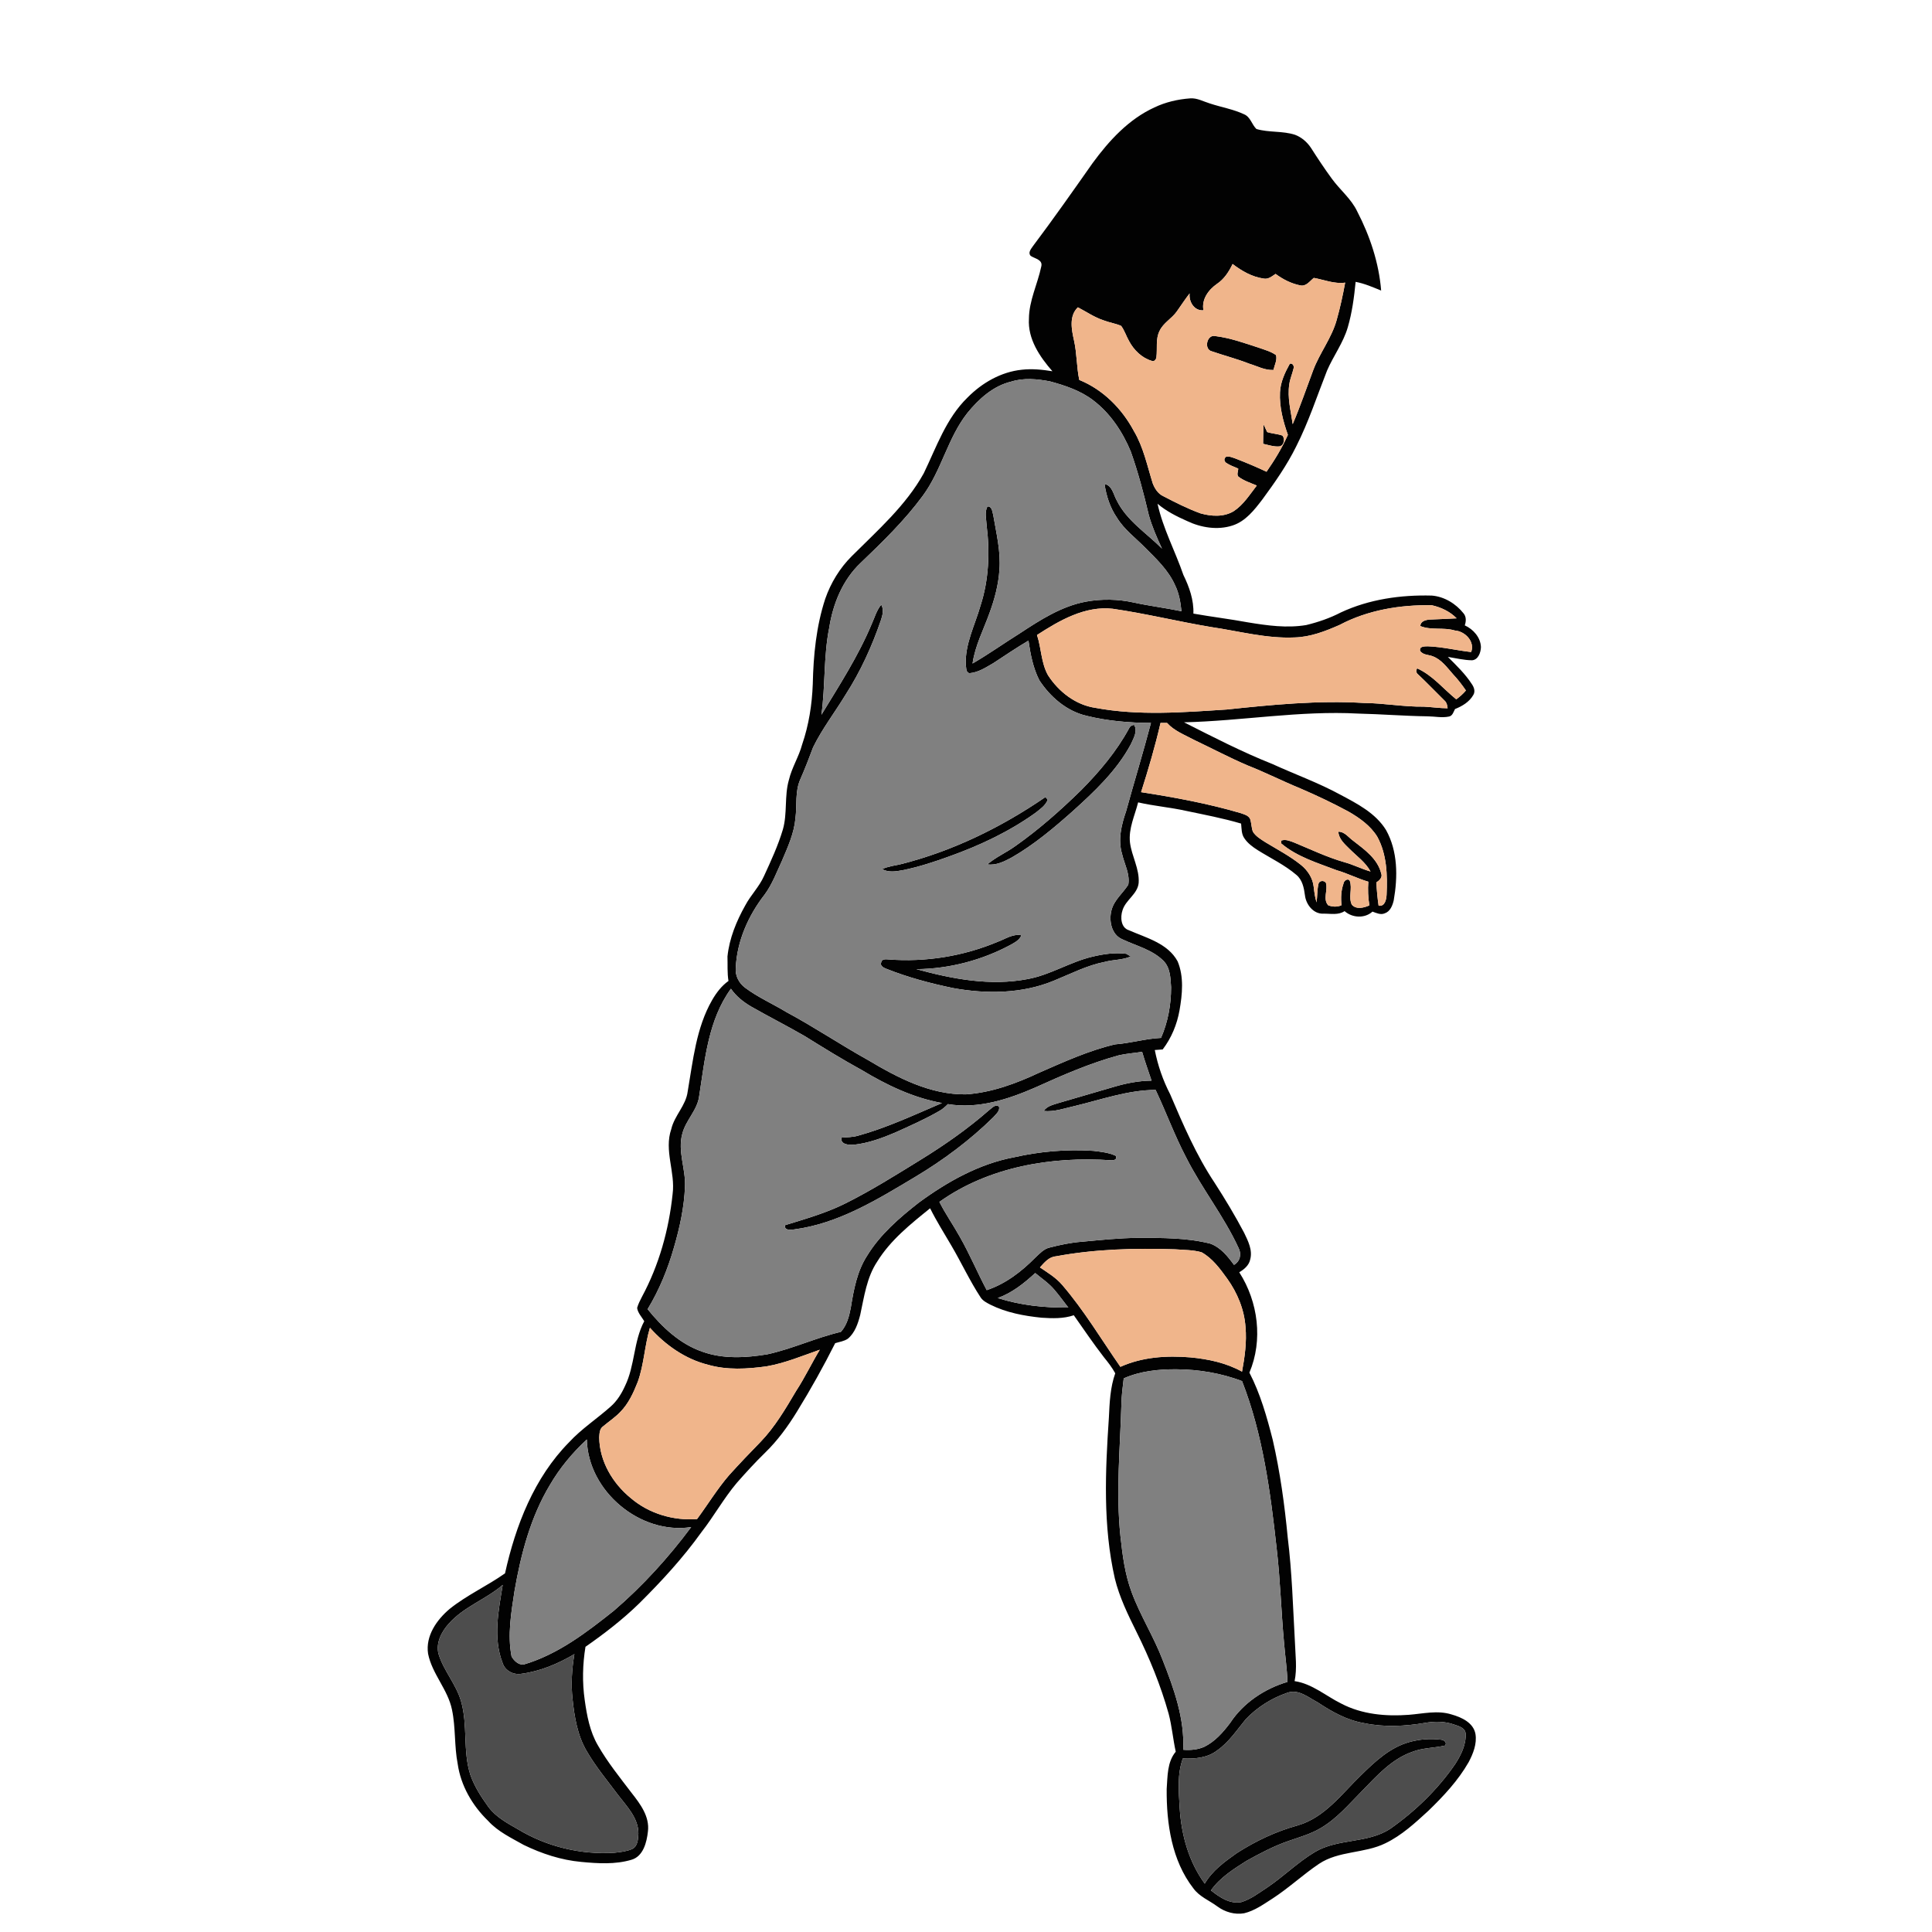 <?xml version="1.0" encoding="UTF-8" ?>
<!DOCTYPE svg PUBLIC "-//W3C//DTD SVG 1.1//EN" "http://www.w3.org/Graphics/SVG/1.1/DTD/svg11.dtd">
<svg width="1000pt" height="1000pt" viewBox="0 0 1000 1000" version="1.1" xmlns="http://www.w3.org/2000/svg">
    <g id="#020202ff">
        <path fill="#020202" opacity="1.00"
            d=" M 597.56 55.59 C 603.31 52.84 609.63 51.39 615.98 50.92 C 619.60 50.62 622.83 52.53 626.19 53.54 C 632.08 55.50 638.32 56.51 643.96 59.16 C 647.27 60.56 647.93 64.49 650.32 66.77 C 656.82 68.69 663.86 67.66 670.34 69.78 C 673.67 71.04 676.50 73.48 678.48 76.42 C 681.98 81.89 685.55 87.32 689.40 92.55 C 693.59 98.32 699.39 102.89 702.49 109.43 C 709.08 122.14 713.73 136.07 714.88 150.39 C 710.57 148.64 706.27 146.74 701.67 145.89 C 700.90 153.82 699.84 161.77 697.60 169.44 C 695.26 177.46 690.14 184.24 686.86 191.86 C 681.70 204.96 677.33 218.41 670.94 231.01 C 666.13 240.78 659.86 249.72 653.43 258.47 C 649.26 263.93 644.73 269.82 637.92 272.01 C 630.20 274.52 621.59 273.11 614.38 269.66 C 608.98 267.27 603.66 264.58 599.14 260.74 C 601.95 273.57 608.27 285.23 612.52 297.59 C 615.57 303.83 617.95 310.53 617.70 317.60 C 627.12 319.27 636.62 320.41 646.03 322.15 C 655.94 323.78 666.12 325.21 676.12 323.52 C 682.31 322.02 688.39 319.93 694.05 316.99 C 708.70 310.15 725.06 307.85 741.10 308.27 C 747.54 308.78 753.56 312.46 757.53 317.47 C 759.02 319.24 758.87 321.62 758.17 323.69 C 762.58 325.70 766.35 329.91 766.53 334.93 C 766.45 337.70 765.17 341.49 761.93 341.76 C 757.70 341.71 753.57 340.67 749.41 340.01 C 753.86 344.45 758.46 348.86 761.88 354.18 C 762.97 355.76 763.69 357.89 762.60 359.69 C 760.57 363.29 756.85 365.52 753.11 367.00 C 752.32 368.46 751.86 370.55 749.95 370.89 C 746.31 371.65 742.61 370.80 738.95 370.77 C 726.96 370.61 715.00 369.63 703.01 369.35 C 672.84 367.71 642.94 373.15 612.85 373.87 C 627.89 381.47 642.88 389.22 658.57 395.45 C 670.24 400.79 682.37 405.13 693.66 411.28 C 702.48 415.97 711.99 420.84 717.41 429.62 C 723.56 440.64 723.52 453.89 721.39 466.02 C 720.78 468.66 719.58 471.78 716.77 472.72 C 714.62 473.69 712.41 472.56 710.39 471.85 C 706.37 475.50 699.92 475.13 695.95 471.59 C 692.69 473.80 688.67 472.85 685.01 472.91 C 679.83 473.16 675.99 468.19 675.44 463.42 C 674.93 459.60 674.15 455.48 671.04 452.87 C 664.97 447.68 657.69 444.23 650.97 440.02 C 648.38 438.37 645.83 436.50 644.10 433.92 C 642.50 431.71 642.68 428.86 642.39 426.28 C 633.05 423.52 623.46 421.71 613.94 419.71 C 605.72 417.87 597.30 417.20 589.09 415.31 C 587.38 422.13 584.08 428.80 584.87 436.02 C 585.73 443.14 589.86 449.67 589.37 457.00 C 588.80 462.83 582.65 465.75 581.01 471.15 C 579.80 474.69 580.11 480.20 584.34 481.50 C 593.39 485.46 604.46 488.25 609.54 497.60 C 612.87 505.57 611.97 514.61 610.52 522.93 C 609.23 530.23 606.32 537.28 601.80 543.19 C 600.43 543.28 599.07 543.38 597.72 543.49 C 599.28 551.45 601.93 559.15 605.66 566.36 C 612.37 582.10 619.17 597.92 628.69 612.22 C 634.11 620.62 639.27 629.20 643.94 638.05 C 646.00 642.33 648.46 647.11 647.08 651.98 C 646.47 654.91 644.02 656.97 641.57 658.44 C 641.54 658.46 641.48 658.50 641.44 658.53 L 641.48 658.60 C 651.23 673.82 653.80 693.67 646.69 710.48 C 652.36 721.41 655.73 733.39 658.77 745.29 C 662.58 761.93 664.91 778.88 666.53 795.87 C 668.75 813.81 669.24 831.88 670.25 849.92 C 670.48 856.65 671.46 863.47 670.08 870.15 C 679.12 871.46 686.23 877.82 694.21 881.76 C 704.87 887.37 717.28 888.48 729.12 887.59 C 736.50 887.03 744.10 885.10 751.39 887.42 C 756.52 888.87 762.66 891.66 763.70 897.53 C 764.52 902.60 762.51 907.68 760.17 912.09 C 754.72 921.63 747.13 929.71 739.28 937.31 C 732.46 943.57 725.50 950.01 717.08 954.07 C 706.18 959.45 692.97 957.85 682.68 964.74 C 674.40 970.32 667.08 977.21 658.70 982.65 C 654.04 985.62 649.42 989.00 643.96 990.30 C 639.13 991.15 634.06 989.68 630.15 986.80 C 625.97 983.68 620.82 981.75 617.67 977.38 C 606.45 962.91 603.75 943.85 603.87 926.02 C 604.36 919.44 604.07 912.05 608.56 906.68 C 607.13 900.15 606.59 893.46 604.88 887.00 C 600.79 872.39 595.03 858.29 588.27 844.72 C 583.84 835.78 579.40 826.73 577.03 816.99 C 570.83 789.72 572.09 761.53 573.95 733.85 C 574.32 726.09 574.62 718.19 577.25 710.81 C 575.63 707.85 573.57 705.18 571.45 702.59 C 565.97 695.51 560.95 688.09 555.80 680.77 C 550.43 682.61 544.65 682.41 539.07 682.04 C 530.02 681.12 520.88 679.41 512.68 675.33 C 510.81 674.35 508.80 673.38 507.60 671.58 C 501.93 662.94 497.61 653.51 492.37 644.62 C 488.66 638.25 484.70 632.02 481.43 625.41 C 471.34 633.55 460.92 641.84 454.03 653.02 C 448.59 661.21 447.30 671.17 445.25 680.57 C 444.09 685.07 442.53 689.84 438.83 692.93 C 436.89 694.24 434.48 694.54 432.29 695.22 C 426.23 707.28 419.63 719.08 412.55 730.58 C 407.85 738.26 402.49 745.61 396.02 751.91 C 390.90 756.89 386.09 762.17 381.37 767.53 C 374.61 775.55 369.51 784.79 363.07 793.05 C 353.56 806.33 342.48 818.37 330.91 829.86 C 322.35 838.23 312.84 845.55 303.04 852.38 C 301.55 861.46 301.34 870.76 302.64 879.88 C 303.78 887.98 305.29 896.28 309.49 903.43 C 314.49 912.18 320.86 920.04 326.94 928.04 C 331.41 933.73 336.32 940.25 335.37 947.94 C 334.76 953.52 332.98 960.86 326.83 962.62 C 318.39 965.12 309.47 964.54 300.83 963.72 C 290.45 962.78 280.41 959.46 271.07 954.93 C 264.62 951.28 257.68 948.04 252.63 942.45 C 244.51 934.59 238.50 924.27 236.90 912.98 C 235.09 903.72 235.90 894.17 233.95 884.95 C 231.83 874.48 223.64 866.43 221.57 855.96 C 220.18 846.74 226.04 838.40 232.76 832.75 C 241.65 825.62 252.12 820.91 261.40 814.36 C 266.86 789.65 276.48 764.83 294.54 746.53 C 300.97 739.56 308.97 734.36 316.03 728.08 C 319.35 725.18 321.70 721.38 323.50 717.40 C 328.68 706.80 327.88 694.31 333.46 683.85 C 332.16 681.63 330.14 679.61 329.78 676.98 C 330.33 674.96 331.31 673.11 332.25 671.26 C 341.10 654.84 346.22 636.53 348.14 618.02 C 349.65 606.76 343.59 595.49 347.46 584.40 C 349.09 577.38 355.03 572.24 355.94 565.00 C 358.71 548.92 360.31 532.05 368.60 517.63 C 370.78 513.85 373.47 510.30 377.06 507.74 C 376.36 503.55 376.68 499.28 376.54 495.05 C 377.51 485.69 381.16 476.82 385.73 468.67 C 388.56 463.33 392.98 458.99 395.45 453.44 C 399.05 445.61 402.69 437.76 405.17 429.49 C 407.65 421.05 405.89 412.05 408.35 403.62 C 409.86 397.25 413.50 391.68 415.18 385.36 C 418.65 375.29 420.29 364.71 420.69 354.08 C 421.01 339.20 422.48 324.17 427.14 309.96 C 430.01 301.70 434.67 294.04 440.87 287.87 C 454.24 274.50 468.85 261.72 478.13 244.99 C 484.69 231.45 489.70 216.54 500.75 205.81 C 508.26 198.18 518.12 192.49 528.89 191.37 C 534.18 190.77 539.50 191.31 544.73 192.16 C 538.15 184.63 531.92 175.47 532.57 164.99 C 532.63 155.58 537.05 147.05 538.94 138.02 C 539.91 134.39 535.70 133.93 533.51 132.46 C 531.97 130.87 533.56 128.98 534.51 127.58 C 545.15 113.43 555.33 98.93 565.51 84.45 C 574.04 72.80 584.20 61.69 597.56 55.59 M 637.99 136.64 C 636.10 140.63 633.63 144.44 629.90 146.94 C 625.51 149.97 621.83 154.99 622.91 160.61 C 618.14 161.03 615.25 156.14 615.75 151.86 C 613.42 154.87 611.34 158.05 609.15 161.15 C 606.55 164.90 602.12 167.08 600.17 171.31 C 598.06 175.53 599.12 180.35 598.56 184.85 C 598.51 185.91 597.35 187.43 596.16 186.78 C 591.00 185.27 586.90 181.21 584.41 176.55 C 582.95 173.98 582.07 171.09 580.32 168.69 C 577.39 167.40 574.17 166.96 571.19 165.80 C 566.43 164.24 562.31 161.35 557.90 159.07 C 553.23 163.58 554.65 170.55 555.90 176.19 C 557.43 182.92 557.21 189.89 558.63 196.65 C 570.89 201.63 580.71 211.49 586.88 223.07 C 591.85 231.42 593.79 241.06 596.67 250.23 C 597.71 252.90 599.41 255.59 602.12 256.82 C 608.37 260.07 614.67 263.28 621.30 265.69 C 626.89 267.30 633.38 267.72 638.55 264.60 C 643.61 261.28 646.86 256.00 650.51 251.31 C 647.26 249.96 643.82 248.85 640.99 246.72 C 639.97 245.54 640.94 243.90 640.90 242.53 C 638.73 241.58 636.44 240.82 634.50 239.45 C 633.50 238.46 633.50 237.47 634.51 236.47 C 636.20 235.97 637.88 236.81 639.47 237.33 C 644.91 239.42 650.28 241.68 655.55 244.17 C 659.76 238.14 663.59 231.80 666.61 225.08 C 664.12 218.02 662.14 210.58 662.52 203.03 C 662.77 197.73 665.07 192.84 667.60 188.27 C 669.04 187.76 669.98 189.49 669.54 190.73 C 668.91 193.48 667.71 196.08 667.34 198.89 C 666.27 205.83 668.14 212.71 669.10 219.54 C 673.00 210.41 676.18 201.01 679.67 191.73 C 683.03 182.71 689.24 175.01 691.84 165.69 C 693.65 159.31 695.04 152.81 696.25 146.29 C 690.64 147.08 685.41 144.80 680.03 143.84 C 677.93 145.47 676.13 148.36 673.06 147.73 C 668.39 146.81 664.04 144.60 660.24 141.77 C 658.37 142.98 656.44 144.71 654.02 144.18 C 648.07 143.34 642.70 140.24 637.99 136.64 M 523.41 197.52 C 514.08 199.74 506.65 206.48 500.75 213.73 C 490.54 226.62 487.37 243.45 477.63 256.62 C 468.26 269.38 456.85 280.44 445.45 291.37 C 436.16 300.15 431.15 312.48 429.21 324.93 C 426.23 339.78 427.25 355.00 425.17 369.96 C 434.44 354.71 444.22 339.64 451.13 323.13 C 452.69 319.70 453.68 315.94 456.13 312.98 C 457.59 315.52 456.83 318.38 455.97 320.98 C 451.35 334.50 445.39 347.59 437.64 359.63 C 432.12 368.73 425.55 377.22 420.86 386.80 C 418.79 392.37 416.65 397.90 414.26 403.34 C 411.41 409.69 412.59 416.79 411.73 423.50 C 411.04 431.31 407.73 438.51 404.70 445.64 C 401.97 451.50 399.70 457.67 395.85 462.93 C 387.37 473.80 381.43 487.10 380.83 501.00 C 380.45 505.01 382.50 508.92 385.69 511.27 C 392.34 516.24 400.00 519.59 407.07 523.88 C 421.47 531.60 435.02 540.76 449.29 548.68 C 464.67 557.87 481.55 566.67 499.93 566.44 C 513.28 565.54 526.02 560.80 538.04 555.15 C 550.78 549.59 563.56 543.75 577.15 540.56 C 585.15 539.96 592.90 537.60 600.94 537.22 C 604.54 528.99 606.16 519.97 606.16 511.02 C 605.86 506.20 605.75 500.67 601.98 497.10 C 596.15 491.45 588.01 489.54 580.87 486.16 C 575.23 483.78 573.89 476.50 575.30 471.14 C 576.65 465.82 581.18 462.35 584.00 457.91 C 584.95 452.39 581.97 447.24 580.77 441.99 C 578.57 434.67 580.42 426.98 582.84 419.98 C 587.04 404.69 591.71 389.53 595.73 374.19 C 584.54 374.13 573.28 373.20 562.39 370.50 C 552.11 368.11 543.60 360.74 537.94 352.07 C 534.71 345.71 533.35 338.59 532.33 331.59 C 526.15 335.23 520.22 339.26 514.22 343.19 C 510.36 345.42 506.41 348.07 501.85 348.44 C 499.83 348.12 500.20 345.54 499.89 344.07 C 499.42 333.33 504.65 323.53 507.52 313.43 C 511.84 300.10 512.40 285.83 510.68 271.99 C 510.55 268.73 509.45 265.15 511.13 262.13 C 513.58 262.07 513.61 264.99 514.12 266.72 C 515.71 276.06 518.05 285.45 517.30 295.00 C 516.81 302.61 514.82 310.04 512.21 317.18 C 509.11 325.87 504.71 334.19 503.39 343.43 C 511.75 338.59 519.61 332.97 527.80 327.86 C 538.39 320.89 549.41 313.77 562.08 311.41 C 570.29 309.91 578.79 310.08 586.94 311.89 C 595.08 313.66 603.36 314.67 611.52 316.37 C 611.05 311.72 610.27 307.02 608.16 302.80 C 604.74 295.09 598.47 289.24 592.62 283.37 C 587.69 278.36 581.88 274.08 578.16 268.00 C 574.58 262.81 572.61 256.68 571.70 250.49 C 575.77 251.33 576.26 255.92 578.00 258.97 C 583.17 269.51 593.41 275.87 601.45 283.97 C 598.82 278.33 596.30 272.60 594.62 266.60 C 592.02 255.50 589.09 244.44 585.28 233.69 C 581.03 223.50 574.71 213.93 565.83 207.20 C 559.28 202.18 551.31 199.53 543.44 197.40 C 536.86 196.14 529.90 195.47 523.41 197.52 M 693.40 323.45 C 685.99 326.72 678.21 329.75 670.02 329.94 C 655.45 330.59 641.28 326.67 626.98 324.58 C 609.91 321.73 593.08 317.58 575.96 315.10 C 561.55 313.49 548.38 321.15 536.75 328.68 C 539.03 335.54 538.85 343.13 542.47 349.54 C 548.00 358.06 556.76 364.90 567.00 366.39 C 589.43 370.56 612.41 368.70 635.01 367.24 C 658.58 364.74 682.31 362.43 706.03 363.86 C 716.40 363.94 726.64 365.92 737.01 365.76 C 741.10 365.97 745.17 366.58 749.29 366.60 C 749.13 365.07 748.78 363.53 747.56 362.50 C 743.02 358.04 738.62 353.42 733.99 349.06 C 732.96 348.21 732.80 347.17 733.51 345.94 C 741.51 349.52 747.07 356.57 753.76 361.97 C 755.58 360.63 757.30 359.13 758.76 357.39 C 756.71 354.42 754.52 351.56 752.04 348.95 C 748.97 345.46 746.08 341.37 741.56 339.68 C 739.35 338.81 736.43 339.08 735.03 336.83 C 734.59 334.43 737.38 334.59 739.00 334.52 C 746.57 334.80 753.96 336.64 761.47 337.49 C 763.53 332.05 758.29 326.73 753.03 326.35 C 747.17 324.57 740.86 326.37 735.15 324.05 C 735.28 321.43 738.05 320.82 740.18 320.68 C 744.77 320.44 749.36 320.34 753.96 320.05 C 750.50 316.51 745.85 314.33 741.07 313.27 C 724.71 313.00 707.99 315.73 693.40 323.45 M 600.69 374.18 C 597.91 386.27 594.39 398.20 590.63 410.02 C 607.92 412.70 625.17 415.89 641.98 420.81 C 643.82 421.47 646.15 421.95 647.07 423.92 C 647.79 426.05 647.71 428.37 648.50 430.49 C 650.04 432.94 652.64 434.43 655.02 435.97 C 661.21 439.72 667.66 443.10 673.33 447.64 C 676.82 450.42 679.46 454.45 679.95 458.94 C 680.29 461.67 680.59 464.43 681.46 467.06 C 681.87 463.83 681.72 460.53 682.47 457.37 C 682.94 455.71 685.41 455.56 686.29 456.98 C 687.46 460.74 684.56 465.25 687.45 468.55 C 689.63 469.44 692.19 469.54 694.37 468.54 C 693.96 464.81 694.11 460.96 695.37 457.41 C 695.46 455.96 697.66 454.25 698.66 455.96 C 700.08 459.92 697.83 464.41 699.71 468.28 C 702.00 470.89 706.02 469.88 708.79 468.63 C 708.10 464.57 707.95 460.46 708.24 456.37 C 702.64 454.73 697.44 452.03 691.84 450.42 C 681.95 446.64 671.43 443.53 663.20 436.59 C 663.20 436.21 663.20 435.45 663.19 435.07 C 665.46 434.29 667.76 435.30 669.87 436.11 C 678.46 439.65 686.87 443.70 695.83 446.27 C 700.47 447.53 704.76 449.77 709.39 451.09 C 706.82 446.32 702.29 443.18 698.55 439.43 C 696.03 436.90 692.96 434.33 692.73 430.49 C 696.08 430.46 698.04 433.54 700.55 435.28 C 706.36 439.79 713.04 444.51 714.90 452.07 C 715.76 454.13 713.93 455.73 712.41 456.74 C 712.61 460.77 712.97 464.79 713.57 468.79 C 716.85 469.30 717.57 465.59 717.70 463.10 C 718.16 452.96 717.87 442.23 712.89 433.11 C 709.37 427.37 703.71 423.36 697.97 420.07 C 689.89 415.69 681.57 411.77 673.14 408.13 C 663.91 404.35 655.01 399.82 645.72 396.17 C 636.31 392.15 627.25 387.34 618.01 382.95 C 613.19 380.35 607.80 378.35 604.06 374.19 C 602.93 374.18 601.80 374.17 600.69 374.18 M 378.33 511.77 C 366.66 527.81 364.89 548.10 361.93 567.08 C 361.11 574.58 354.87 579.78 353.13 586.97 C 350.69 595.96 354.92 604.91 354.55 613.97 C 354.18 624.73 351.84 635.35 348.84 645.67 C 345.66 656.83 341.24 667.70 335.20 677.63 C 342.76 686.98 351.95 695.65 363.52 699.63 C 374.29 703.51 386.02 702.82 397.13 701.00 C 410.14 698.17 422.29 692.41 435.24 689.37 C 438.35 685.92 439.52 681.33 440.37 676.89 C 441.88 667.56 443.63 657.89 448.89 649.85 C 455.61 638.89 465.47 630.39 475.48 622.54 C 490.25 611.70 506.69 602.42 524.87 599.00 C 538.32 595.95 552.18 594.76 565.95 595.68 C 569.86 596.15 573.89 596.58 577.52 598.24 C 578.46 600.13 576.65 600.64 575.10 600.55 C 544.35 598.45 511.76 603.89 486.23 622.09 C 489.36 628.34 493.41 634.06 496.80 640.17 C 501.91 649.13 505.89 658.68 510.73 667.78 C 520.46 664.53 528.78 658.15 535.90 650.91 C 538.13 648.85 540.28 646.38 543.38 645.71 C 548.82 644.29 554.36 643.16 559.97 642.72 C 569.63 641.84 579.29 640.77 589.00 640.74 C 601.52 640.72 614.23 640.62 626.45 643.70 C 631.81 645.65 635.46 650.25 638.71 654.70 C 641.90 652.89 642.74 649.07 641.06 645.91 C 633.48 629.47 622.06 615.18 613.91 599.04 C 607.97 587.72 603.59 575.68 598.14 564.14 C 583.87 564.20 570.27 569.10 556.54 572.40 C 551.16 573.58 545.80 575.62 540.21 575.04 C 541.99 572.37 545.27 571.79 548.10 570.86 C 557.53 568.07 566.98 565.36 576.42 562.60 C 582.79 560.70 589.38 559.39 596.04 559.34 C 594.39 554.38 592.61 549.46 591.16 544.43 C 587.20 545.05 583.19 545.32 579.28 546.18 C 564.28 550.25 549.99 556.49 535.86 562.89 C 521.73 569.06 506.21 574.10 490.62 571.49 C 489.29 572.84 487.87 574.11 486.21 575.03 C 478.83 579.30 471.01 582.73 463.25 586.24 C 456.43 589.14 449.33 591.73 441.92 592.52 C 439.41 592.69 434.86 592.46 435.55 588.84 C 438.38 588.64 441.27 588.63 444.03 587.86 C 459.09 583.72 473.26 577.03 487.59 570.92 C 472.71 568.26 458.91 561.61 446.06 553.87 C 436.03 548.38 426.31 542.36 416.60 536.33 C 407.45 531.02 398.00 526.26 388.82 521.02 C 384.77 518.65 381.01 515.66 378.33 511.77 M 546.46 650.28 C 542.87 650.61 540.53 653.53 538.28 656.00 C 542.32 658.77 546.62 661.32 549.82 665.11 C 561.14 678.28 570.03 693.26 579.92 707.47 C 591.20 702.37 603.87 701.55 616.06 702.57 C 625.32 703.43 634.66 705.40 642.87 709.96 C 644.27 702.36 645.37 694.62 644.67 686.88 C 644.05 677.82 640.45 669.17 635.20 661.83 C 631.47 656.69 627.57 651.30 621.90 648.16 C 617.48 646.92 612.80 646.99 608.25 646.64 C 587.62 645.95 566.80 646.51 546.46 650.28 M 516.43 671.86 C 528.22 675.63 540.64 676.94 552.97 676.80 C 550.53 673.70 548.25 670.47 545.67 667.49 C 542.84 664.14 539.15 661.71 535.82 658.92 C 530.08 664.23 523.88 669.18 516.43 671.86 M 336.40 687.25 C 333.66 696.44 333.35 706.19 330.11 715.24 C 327.87 720.89 325.29 726.62 320.92 730.97 C 318.28 733.71 315.09 735.82 312.18 738.26 C 310.33 739.51 310.29 741.97 310.15 743.98 C 310.29 756.33 317.11 767.78 326.53 775.44 C 335.92 783.47 348.54 787.18 360.79 786.27 C 366.39 778.70 371.28 770.61 377.44 763.48 C 382.68 757.70 388.05 752.04 393.51 746.47 C 401.05 738.69 406.55 729.27 412.04 720.00 C 416.54 713.11 420.08 705.66 424.33 698.61 C 415.25 701.80 406.29 705.56 396.76 707.22 C 386.72 708.61 376.30 709.24 366.44 706.39 C 354.70 703.45 344.39 696.19 336.40 687.25 M 581.64 713.44 C 581.10 717.92 580.50 722.42 580.43 726.95 C 579.78 749.62 577.55 772.37 579.93 795.02 C 581.00 804.88 582.25 814.85 585.76 824.19 C 590.22 836.29 597.24 847.24 601.82 859.29 C 607.63 874.05 613.21 889.56 612.42 905.67 C 616.06 905.96 619.80 905.68 623.19 904.21 C 628.80 901.51 633.05 896.66 636.74 891.76 C 643.56 881.36 654.57 874.06 666.39 870.55 C 666.18 863.77 665.17 857.06 664.62 850.31 C 663.11 834.06 662.69 817.73 660.80 801.51 C 657.55 772.19 653.68 742.50 642.88 714.85 C 632.10 710.76 620.58 708.82 609.06 708.75 C 599.75 708.66 590.23 709.65 581.64 713.44 M 284.60 768.66 C 274.58 785.36 269.60 804.49 266.31 823.52 C 264.62 834.68 262.60 846.13 264.78 857.37 C 266.02 859.57 268.21 861.70 270.93 861.59 C 288.64 856.43 303.51 845.01 317.74 833.70 C 332.67 820.87 346.00 806.21 357.75 790.43 C 331.32 794.47 304.32 771.82 303.74 745.07 C 296.28 751.97 289.71 759.86 284.60 768.66 M 232.31 840.39 C 228.56 844.56 225.53 850.27 226.96 856.02 C 229.60 864.77 236.13 871.76 238.64 880.58 C 242.23 892.97 239.47 906.26 243.44 918.60 C 245.52 924.64 249.04 930.07 252.77 935.22 C 256.67 940.52 262.60 943.67 268.19 946.88 C 283.05 955.85 300.67 960.08 317.99 958.98 C 321.08 958.64 324.26 958.32 327.14 957.07 C 330.17 955.67 330.28 951.84 330.43 948.97 C 330.43 940.98 324.46 935.02 319.93 929.09 C 314.35 921.62 308.34 914.43 303.66 906.34 C 298.87 898.21 297.33 888.69 296.35 879.44 C 295.49 871.68 295.98 863.84 297.31 856.16 C 288.91 861.14 279.67 865.04 269.95 866.34 C 265.80 867.05 261.48 864.85 260.15 860.77 C 255.11 847.80 258.02 833.60 260.21 820.35 C 251.49 827.84 240.03 831.68 232.31 840.39 M 644.84 889.83 C 640.19 895.46 636.12 901.75 630.03 906.00 C 625.01 909.91 618.38 910.47 612.25 910.17 C 609.24 918.36 610.13 927.28 610.60 935.81 C 611.46 949.69 615.27 963.63 623.58 974.96 C 627.47 968.21 633.95 963.58 640.17 959.16 C 649.96 952.88 660.57 947.87 671.80 944.79 C 685.79 940.72 694.59 928.35 704.63 918.71 C 711.85 911.61 719.63 904.36 729.66 901.64 C 734.91 900.18 740.48 899.79 745.90 900.46 C 747.41 900.57 749.27 901.99 747.90 903.52 C 742.24 904.80 736.28 904.64 730.83 906.81 C 720.26 910.56 712.61 919.16 705.01 926.98 C 698.19 933.85 691.84 941.49 683.34 946.36 C 678.27 949.34 672.57 950.93 667.06 952.85 C 659.40 955.47 652.22 959.27 645.17 963.19 C 638.46 967.44 631.43 971.86 626.78 978.47 C 631.23 981.98 636.61 985.73 642.60 984.50 C 647.53 982.98 651.67 979.73 655.94 976.95 C 664.46 971.21 671.79 963.83 680.63 958.57 C 692.60 951.46 707.89 954.29 719.60 946.56 C 732.55 937.47 744.14 926.22 753.14 913.18 C 756.22 908.44 758.95 902.95 758.60 897.17 C 758.20 894.12 754.85 893.42 752.45 892.56 C 747.71 890.92 742.60 890.91 737.71 891.75 C 727.27 893.53 716.48 894.10 706.06 891.90 C 697.26 890.43 689.36 886.00 682.03 881.13 C 677.16 878.59 672.06 874.05 666.19 876.22 C 658.16 878.98 650.71 883.69 644.84 889.83 Z" />
        <path fill="#020202" opacity="1.00"
            d=" M 627.17 181.82 C 622.99 180.79 624.66 173.02 628.95 173.94 C 636.91 174.91 644.49 177.70 652.09 180.16 C 654.95 181.18 657.97 182.00 660.47 183.80 C 661.18 186.36 659.68 188.99 659.14 191.49 C 654.74 191.74 650.77 189.51 646.68 188.27 C 640.29 185.77 633.65 184.05 627.17 181.82 Z" />
        <path fill="#020202" opacity="1.00"
            d=" M 653.78 229.72 C 653.80 226.37 653.86 223.02 654.02 219.67 C 654.64 220.98 655.26 222.29 655.88 223.62 C 658.44 224.47 661.20 224.54 663.74 225.44 C 665.30 227.05 664.61 230.76 662.13 231.07 C 659.28 231.31 656.53 230.29 653.78 229.72 Z" />
        <path fill="#020202" opacity="1.00"
            d=" M 584.25 377.27 C 584.76 376.03 585.68 375.35 587.02 375.22 C 589.03 378.49 586.64 382.22 585.30 385.28 C 577.94 398.98 566.41 409.77 555.00 420.08 C 545.21 428.76 535.11 437.26 523.73 443.79 C 519.85 445.87 515.58 448.08 511.04 447.39 C 515.53 443.57 521.02 441.23 525.77 437.76 C 537.95 429.15 549.16 419.23 559.79 408.79 C 569.15 399.32 577.84 389.00 584.25 377.27 Z" />
        <path fill="#020202" opacity="1.00"
            d=" M 466.26 447.30 C 493.12 440.54 518.34 428.18 541.12 412.55 C 541.42 412.90 542.01 413.60 542.31 413.95 C 541.13 416.97 538.33 418.85 535.88 420.78 C 522.29 430.50 507.04 437.66 491.35 443.27 C 483.44 446.14 475.41 448.78 467.15 450.43 C 463.65 451.09 459.86 451.68 456.58 449.86 C 459.64 448.43 463.00 448.04 466.26 447.30 Z" />
        <path fill="#020202" opacity="1.00"
            d=" M 516.40 487.48 C 520.39 486.04 524.20 483.22 528.67 484.09 C 527.72 486.60 525.24 487.82 523.06 489.06 C 508.13 497.08 491.31 501.46 474.35 501.64 C 493.02 506.75 512.70 510.48 531.99 506.75 C 543.65 504.61 553.80 497.94 565.28 495.21 C 571.04 493.83 577.05 492.91 582.97 493.68 C 583.55 494.02 584.69 494.71 585.27 495.06 C 581.06 496.95 576.32 496.66 571.92 497.85 C 562.65 499.65 554.24 504.03 545.58 507.56 C 529.08 514.42 510.53 514.58 493.17 511.40 C 481.41 508.95 469.74 505.84 458.58 501.37 C 457.25 500.91 455.30 499.71 456.13 498.07 C 456.39 496.31 458.58 496.46 459.89 496.60 C 479.10 498.09 498.63 494.94 516.40 487.48 Z" />
        <path fill="#020202" opacity="1.00"
            d=" M 511.79 574.75 C 513.32 573.68 514.99 571.35 517.08 572.71 C 517.70 575.03 515.51 576.64 514.21 578.21 C 501.99 590.25 488.13 600.56 473.41 609.34 C 453.94 620.97 433.90 633.37 410.96 636.36 C 409.08 636.54 405.98 637.02 406.26 634.18 C 416.91 630.89 427.71 627.84 437.71 622.82 C 451.05 616.15 463.70 608.20 476.38 600.38 C 488.80 592.73 500.80 584.36 511.79 574.75 Z" />
    </g>
    <g id="#f0b58bff">
        <path fill="#f0b58b" opacity="1.00"
            d=" M 637.99 136.64 C 642.70 140.24 648.07 143.34 654.02 144.18 C 656.44 144.71 658.37 142.98 660.24 141.77 C 664.04 144.60 668.39 146.81 673.06 147.73 C 676.13 148.36 677.93 145.47 680.03 143.84 C 685.41 144.80 690.64 147.08 696.25 146.29 C 695.04 152.81 693.65 159.31 691.84 165.69 C 689.24 175.01 683.03 182.71 679.67 191.73 C 676.18 201.01 673.00 210.41 669.10 219.54 C 668.14 212.71 666.27 205.83 667.34 198.89 C 667.71 196.08 668.91 193.48 669.54 190.73 C 669.98 189.49 669.04 187.76 667.60 188.27 C 665.07 192.84 662.77 197.73 662.52 203.03 C 662.14 210.58 664.12 218.02 666.61 225.08 C 663.59 231.80 659.76 238.14 655.55 244.17 C 650.28 241.68 644.91 239.42 639.47 237.33 C 637.88 236.81 636.20 235.97 634.51 236.47 C 633.50 237.47 633.50 238.46 634.50 239.45 C 636.44 240.82 638.73 241.58 640.90 242.53 C 640.94 243.90 639.97 245.54 640.99 246.72 C 643.82 248.85 647.26 249.96 650.51 251.31 C 646.86 256.00 643.61 261.28 638.55 264.60 C 633.38 267.72 626.89 267.30 621.30 265.69 C 614.67 263.28 608.37 260.07 602.12 256.82 C 599.41 255.59 597.71 252.90 596.67 250.23 C 593.79 241.06 591.85 231.42 586.88 223.07 C 580.71 211.49 570.89 201.63 558.63 196.65 C 557.21 189.89 557.43 182.92 555.90 176.19 C 554.65 170.55 553.23 163.58 557.90 159.07 C 562.31 161.35 566.43 164.24 571.19 165.80 C 574.17 166.96 577.39 167.40 580.32 168.69 C 582.07 171.09 582.95 173.98 584.41 176.55 C 586.90 181.21 591.00 185.27 596.16 186.78 C 597.35 187.43 598.51 185.91 598.56 184.85 C 599.12 180.35 598.06 175.53 600.17 171.31 C 602.12 167.08 606.55 164.90 609.15 161.15 C 611.34 158.05 613.42 154.87 615.75 151.86 C 615.25 156.14 618.14 161.03 622.91 160.61 C 621.83 154.99 625.51 149.97 629.90 146.94 C 633.63 144.44 636.10 140.63 637.99 136.64 M 627.17 181.82 C 633.65 184.05 640.29 185.77 646.68 188.27 C 650.77 189.51 654.74 191.74 659.14 191.49 C 659.68 188.99 661.18 186.36 660.47 183.80 C 657.97 182.00 654.95 181.18 652.09 180.16 C 644.49 177.70 636.91 174.91 628.95 173.94 C 624.66 173.02 622.99 180.79 627.17 181.82 M 653.78 229.72 C 656.53 230.29 659.28 231.31 662.13 231.07 C 664.61 230.76 665.30 227.05 663.74 225.44 C 661.20 224.54 658.44 224.47 655.88 223.62 C 655.26 222.29 654.64 220.98 654.02 219.67 C 653.86 223.02 653.80 226.37 653.78 229.72 Z" />
        <path fill="#f0b58b" opacity="1.00"
            d=" M 693.40 323.45 C 707.99 315.73 724.71 313.00 741.07 313.27 C 745.85 314.33 750.50 316.51 753.96 320.05 C 749.36 320.34 744.77 320.44 740.18 320.68 C 738.05 320.82 735.28 321.43 735.15 324.05 C 740.86 326.37 747.17 324.57 753.03 326.35 C 758.29 326.73 763.53 332.05 761.47 337.49 C 753.96 336.64 746.57 334.80 739.00 334.52 C 737.38 334.59 734.59 334.43 735.03 336.83 C 736.43 339.08 739.35 338.81 741.56 339.68 C 746.08 341.37 748.97 345.46 752.04 348.95 C 754.52 351.56 756.71 354.42 758.76 357.39 C 757.30 359.13 755.58 360.63 753.76 361.97 C 747.07 356.57 741.51 349.52 733.51 345.94 C 732.80 347.17 732.96 348.21 733.99 349.06 C 738.62 353.42 743.02 358.04 747.56 362.50 C 748.78 363.53 749.13 365.07 749.29 366.60 C 745.17 366.58 741.10 365.97 737.01 365.76 C 726.64 365.92 716.40 363.94 706.03 363.86 C 682.31 362.43 658.58 364.74 635.01 367.24 C 612.41 368.70 589.43 370.56 567.00 366.39 C 556.76 364.90 548.00 358.06 542.47 349.54 C 538.85 343.13 539.03 335.54 536.75 328.68 C 548.38 321.15 561.55 313.49 575.96 315.10 C 593.08 317.58 609.91 321.73 626.98 324.58 C 641.28 326.67 655.45 330.59 670.02 329.94 C 678.21 329.75 685.99 326.72 693.40 323.45 Z" />
        <path fill="#f0b58b" opacity="1.00"
            d=" M 600.69 374.18 C 601.80 374.17 602.93 374.18 604.06 374.19 C 607.80 378.35 613.19 380.35 618.01 382.95 C 627.25 387.34 636.31 392.15 645.72 396.17 C 655.01 399.82 663.91 404.35 673.14 408.13 C 681.57 411.77 689.89 415.69 697.97 420.07 C 703.71 423.36 709.37 427.37 712.89 433.11 C 717.87 442.23 718.16 452.96 717.70 463.10 C 717.57 465.59 716.85 469.30 713.57 468.79 C 712.97 464.79 712.61 460.77 712.41 456.74 C 713.93 455.73 715.76 454.13 714.90 452.07 C 713.04 444.51 706.36 439.79 700.55 435.28 C 698.04 433.54 696.08 430.46 692.73 430.49 C 692.96 434.33 696.03 436.90 698.55 439.43 C 702.29 443.18 706.82 446.32 709.39 451.09 C 704.76 449.77 700.47 447.53 695.83 446.27 C 686.87 443.70 678.46 439.65 669.87 436.11 C 667.76 435.30 665.46 434.29 663.19 435.07 C 663.20 435.45 663.20 436.21 663.20 436.59 C 671.43 443.53 681.95 446.64 691.84 450.42 C 697.44 452.03 702.64 454.73 708.24 456.37 C 707.95 460.46 708.10 464.57 708.79 468.63 C 706.02 469.88 702.00 470.89 699.71 468.28 C 697.83 464.41 700.08 459.92 698.66 455.96 C 697.66 454.25 695.46 455.96 695.37 457.41 C 694.11 460.96 693.96 464.81 694.37 468.54 C 692.19 469.54 689.63 469.44 687.45 468.55 C 684.56 465.25 687.46 460.74 686.29 456.98 C 685.41 455.56 682.94 455.71 682.47 457.37 C 681.72 460.53 681.87 463.83 681.46 467.06 C 680.59 464.43 680.29 461.67 679.95 458.94 C 679.46 454.45 676.82 450.42 673.33 447.64 C 667.66 443.10 661.21 439.72 655.02 435.97 C 652.64 434.43 650.04 432.94 648.50 430.49 C 647.71 428.37 647.79 426.05 647.07 423.92 C 646.15 421.95 643.82 421.47 641.98 420.81 C 625.17 415.89 607.92 412.70 590.63 410.02 C 594.39 398.20 597.91 386.27 600.69 374.18 Z" />
        <path fill="#f0b58b" opacity="1.00"
            d=" M 546.46 650.28 C 566.80 646.51 587.62 645.95 608.25 646.64 C 612.80 646.99 617.48 646.92 621.90 648.16 C 627.57 651.30 631.47 656.69 635.20 661.83 C 640.45 669.17 644.05 677.82 644.67 686.88 C 645.37 694.62 644.27 702.36 642.87 709.96 C 634.66 705.40 625.32 703.43 616.06 702.57 C 603.87 701.55 591.20 702.37 579.92 707.47 C 570.03 693.26 561.14 678.28 549.82 665.11 C 546.62 661.32 542.32 658.77 538.28 656.00 C 540.53 653.53 542.87 650.61 546.46 650.28 Z" />
        <path fill="#f0b58b" opacity="1.00"
            d=" M 336.40 687.25 C 344.39 696.19 354.70 703.45 366.44 706.39 C 376.30 709.24 386.72 708.61 396.76 707.22 C 406.29 705.56 415.25 701.80 424.33 698.61 C 420.08 705.66 416.54 713.11 412.04 720.00 C 406.55 729.27 401.05 738.69 393.51 746.47 C 388.05 752.04 382.68 757.70 377.44 763.48 C 371.28 770.61 366.39 778.70 360.79 786.27 C 348.54 787.18 335.92 783.47 326.53 775.44 C 317.11 767.78 310.29 756.33 310.15 743.98 C 310.29 741.97 310.33 739.51 312.18 738.26 C 315.09 735.82 318.28 733.71 320.92 730.97 C 325.29 726.62 327.87 720.89 330.11 715.24 C 333.35 706.19 333.66 696.44 336.40 687.25 Z" />
    </g>
    <g id="#f11b27ff">
        <path fill="grey" opacity="1.00"
            d=" M 523.41 197.52 C 529.90 195.47 536.86 196.14 543.44 197.40 C 551.31 199.53 559.28 202.18 565.83 207.20 C 574.71 213.93 581.03 223.50 585.28 233.69 C 589.09 244.44 592.02 255.50 594.62 266.60 C 596.30 272.60 598.82 278.33 601.45 283.97 C 593.41 275.87 583.17 269.51 578.00 258.97 C 576.26 255.92 575.77 251.33 571.70 250.49 C 572.61 256.68 574.58 262.81 578.16 268.00 C 581.88 274.08 587.69 278.36 592.62 283.37 C 598.47 289.24 604.74 295.09 608.16 302.80 C 610.27 307.02 611.05 311.72 611.52 316.37 C 603.36 314.67 595.08 313.66 586.94 311.89 C 578.79 310.08 570.29 309.91 562.08 311.41 C 549.41 313.77 538.39 320.89 527.80 327.86 C 519.61 332.97 511.75 338.59 503.39 343.43 C 504.71 334.19 509.11 325.87 512.21 317.18 C 514.82 310.04 516.81 302.61 517.30 295.00 C 518.05 285.45 515.71 276.06 514.12 266.72 C 513.61 264.99 513.58 262.07 511.13 262.13 C 509.45 265.15 510.55 268.73 510.68 271.99 C 512.40 285.83 511.84 300.10 507.52 313.43 C 504.65 323.53 499.42 333.33 499.89 344.07 C 500.20 345.54 499.83 348.12 501.85 348.44 C 506.41 348.07 510.36 345.42 514.22 343.19 C 520.22 339.26 526.15 335.23 532.33 331.59 C 533.35 338.59 534.71 345.71 537.94 352.07 C 543.60 360.74 552.11 368.11 562.39 370.50 C 573.28 373.20 584.54 374.13 595.73 374.19 C 591.71 389.53 587.04 404.69 582.84 419.98 C 580.42 426.98 578.57 434.67 580.77 441.99 C 581.97 447.24 584.95 452.39 584.00 457.91 C 581.18 462.35 576.65 465.82 575.30 471.14 C 573.89 476.50 575.23 483.78 580.87 486.16 C 588.01 489.54 596.15 491.45 601.98 497.10 C 605.75 500.67 605.86 506.20 606.16 511.02 C 606.16 519.97 604.54 528.99 600.94 537.22 C 592.90 537.60 585.15 539.96 577.15 540.56 C 563.56 543.75 550.78 549.59 538.04 555.15 C 526.02 560.80 513.28 565.54 499.93 566.44 C 481.55 566.67 464.67 557.87 449.29 548.68 C 435.02 540.76 421.47 531.60 407.07 523.88 C 400.00 519.59 392.34 516.24 385.69 511.27 C 382.50 508.92 380.45 505.01 380.83 501.00 C 381.43 487.10 387.37 473.80 395.85 462.93 C 399.70 457.67 401.97 451.50 404.70 445.64 C 407.73 438.51 411.04 431.31 411.73 423.50 C 412.59 416.79 411.41 409.69 414.26 403.34 C 416.65 397.90 418.79 392.37 420.86 386.80 C 425.55 377.22 432.12 368.73 437.64 359.63 C 445.39 347.59 451.35 334.50 455.97 320.98 C 456.83 318.38 457.59 315.52 456.13 312.98 C 453.68 315.94 452.69 319.70 451.13 323.13 C 444.22 339.64 434.44 354.71 425.17 369.96 C 427.25 355.00 426.23 339.78 429.21 324.93 C 431.15 312.48 436.16 300.15 445.45 291.37 C 456.85 280.44 468.26 269.38 477.63 256.62 C 487.37 243.45 490.54 226.62 500.75 213.73 C 506.65 206.48 514.08 199.74 523.41 197.52 M 584.25 377.27 C 577.84 389.00 569.15 399.32 559.79 408.79 C 549.16 419.23 537.95 429.15 525.77 437.76 C 521.02 441.23 515.53 443.57 511.04 447.39 C 515.58 448.08 519.85 445.87 523.73 443.79 C 535.11 437.26 545.21 428.76 555.00 420.08 C 566.41 409.77 577.94 398.98 585.30 385.28 C 586.64 382.22 589.03 378.49 587.02 375.22 C 585.68 375.35 584.76 376.03 584.25 377.27 M 466.26 447.30 C 463.00 448.04 459.64 448.43 456.58 449.86 C 459.86 451.68 463.65 451.09 467.15 450.43 C 475.41 448.78 483.44 446.14 491.35 443.27 C 507.04 437.66 522.29 430.50 535.88 420.78 C 538.33 418.85 541.13 416.97 542.31 413.95 C 542.01 413.60 541.42 412.90 541.12 412.55 C 518.34 428.18 493.12 440.54 466.26 447.30 M 516.40 487.48 C 498.63 494.94 479.10 498.09 459.89 496.60 C 458.58 496.46 456.39 496.31 456.13 498.07 C 455.30 499.71 457.25 500.91 458.58 501.37 C 469.74 505.84 481.41 508.95 493.17 511.40 C 510.53 514.58 529.08 514.42 545.58 507.56 C 554.24 504.03 562.65 499.65 571.92 497.85 C 576.32 496.66 581.06 496.95 585.27 495.06 C 584.69 494.71 583.55 494.02 582.97 493.68 C 577.05 492.91 571.04 493.83 565.28 495.21 C 553.80 497.94 543.65 504.61 531.99 506.75 C 512.70 510.48 493.02 506.75 474.35 501.64 C 491.31 501.46 508.13 497.08 523.06 489.06 C 525.24 487.82 527.72 486.60 528.67 484.09 C 524.20 483.22 520.39 486.04 516.40 487.48 Z" />
    </g>
    <g id="#ffffffff">
        <path fill="grey" opacity="1.00"
            d=" M 378.33 511.77 C 381.01 515.66 384.77 518.65 388.82 521.02 C 398.00 526.26 407.45 531.02 416.60 536.33 C 426.31 542.36 436.03 548.38 446.06 553.87 C 458.91 561.61 472.71 568.26 487.59 570.92 C 473.26 577.03 459.09 583.72 444.03 587.86 C 441.27 588.63 438.38 588.64 435.55 588.84 C 434.86 592.46 439.41 592.69 441.92 592.52 C 449.33 591.73 456.43 589.14 463.25 586.24 C 471.01 582.73 478.83 579.30 486.21 575.03 C 487.87 574.11 489.29 572.84 490.62 571.49 C 506.21 574.10 521.73 569.06 535.86 562.89 C 549.99 556.49 564.28 550.25 579.28 546.18 C 583.19 545.32 587.20 545.05 591.16 544.43 C 592.61 549.46 594.39 554.38 596.04 559.34 C 589.38 559.39 582.79 560.70 576.42 562.60 C 566.98 565.36 557.53 568.07 548.10 570.86 C 545.27 571.79 541.99 572.37 540.21 575.04 C 545.80 575.62 551.16 573.58 556.54 572.40 C 570.27 569.10 583.87 564.20 598.14 564.14 C 603.59 575.68 607.97 587.72 613.91 599.04 C 622.06 615.18 633.48 629.47 641.06 645.91 C 642.74 649.07 641.90 652.89 638.71 654.70 C 635.46 650.25 631.81 645.65 626.45 643.70 C 614.23 640.62 601.52 640.72 589.00 640.74 C 579.29 640.77 569.63 641.84 559.97 642.72 C 554.36 643.16 548.82 644.29 543.38 645.71 C 540.28 646.38 538.13 648.85 535.90 650.91 C 528.78 658.15 520.46 664.53 510.73 667.78 C 505.89 658.68 501.91 649.13 496.80 640.17 C 493.41 634.06 489.36 628.34 486.23 622.09 C 511.76 603.89 544.35 598.45 575.10 600.55 C 576.65 600.64 578.46 600.13 577.52 598.24 C 573.89 596.58 569.86 596.15 565.95 595.68 C 552.18 594.76 538.32 595.95 524.87 599.00 C 506.69 602.42 490.25 611.70 475.48 622.54 C 465.47 630.39 455.61 638.89 448.89 649.85 C 443.63 657.89 441.88 667.56 440.37 676.89 C 439.52 681.33 438.35 685.92 435.24 689.37 C 422.29 692.41 410.14 698.17 397.13 701.00 C 386.02 702.82 374.29 703.51 363.52 699.63 C 351.95 695.65 342.76 686.98 335.20 677.63 C 341.24 667.70 345.66 656.83 348.84 645.67 C 351.84 635.35 354.18 624.73 354.55 613.97 C 354.92 604.91 350.69 595.96 353.13 586.97 C 354.87 579.78 361.11 574.58 361.93 567.08 C 364.89 548.10 366.66 527.81 378.33 511.77 M 511.79 574.75 C 500.80 584.36 488.80 592.73 476.38 600.38 C 463.70 608.20 451.05 616.15 437.71 622.82 C 427.71 627.84 416.91 630.89 406.26 634.18 C 405.98 637.02 409.08 636.54 410.96 636.36 C 433.90 633.37 453.94 620.97 473.41 609.34 C 488.13 600.56 501.99 590.25 514.21 578.21 C 515.51 576.64 517.70 575.03 517.08 572.71 C 514.99 571.35 513.32 573.68 511.79 574.75 Z" />
        <path fill="grey" opacity="1.00"
            d=" M 516.43 671.86 C 523.88 669.18 530.08 664.23 535.82 658.92 C 539.15 661.71 542.84 664.14 545.67 667.49 C 548.25 670.47 550.53 673.70 552.97 676.80 C 540.64 676.94 528.22 675.63 516.43 671.86 Z" />
        <path fill="grey" opacity="1.00"
            d=" M 581.64 713.44 C 590.23 709.65 599.75 708.66 609.06 708.75 C 620.58 708.82 632.10 710.76 642.88 714.85 C 653.68 742.50 657.55 772.19 660.80 801.51 C 662.69 817.73 663.11 834.06 664.62 850.31 C 665.17 857.06 666.18 863.77 666.39 870.55 C 654.57 874.06 643.56 881.36 636.74 891.76 C 633.05 896.66 628.80 901.51 623.19 904.21 C 619.80 905.68 616.06 905.96 612.42 905.67 C 613.21 889.56 607.63 874.05 601.82 859.29 C 597.24 847.24 590.22 836.29 585.76 824.19 C 582.25 814.85 581.00 804.88 579.93 795.02 C 577.55 772.37 579.78 749.62 580.43 726.95 C 580.50 722.42 581.10 717.92 581.64 713.44 Z" />
        <path fill="grey" opacity="1.00"
            d=" M 284.60 768.66 C 289.71 759.86 296.28 751.97 303.74 745.07 C 304.32 771.82 331.32 794.47 357.75 790.43 C 346.00 806.21 332.67 820.87 317.74 833.70 C 303.51 845.01 288.64 856.43 270.93 861.59 C 268.21 861.70 266.02 859.57 264.78 857.37 C 262.60 846.13 264.62 834.68 266.31 823.52 C 269.60 804.49 274.58 785.36 284.60 768.66 Z" />
    </g>
    <g id="#4d4d4dff">
        <path fill="#4d4d4d" opacity="1.00"
            d=" M 232.31 840.39 C 240.03 831.68 251.49 827.84 260.21 820.35 C 258.02 833.60 255.11 847.80 260.15 860.77 C 261.48 864.85 265.80 867.05 269.95 866.34 C 279.67 865.04 288.91 861.14 297.31 856.16 C 295.98 863.84 295.49 871.68 296.35 879.44 C 297.33 888.69 298.87 898.21 303.66 906.34 C 308.34 914.43 314.35 921.62 319.93 929.09 C 324.46 935.02 330.43 940.98 330.43 948.97 C 330.28 951.84 330.17 955.67 327.14 957.07 C 324.26 958.32 321.08 958.64 317.99 958.98 C 300.67 960.08 283.05 955.85 268.19 946.88 C 262.60 943.67 256.67 940.52 252.77 935.22 C 249.04 930.07 245.52 924.64 243.44 918.60 C 239.47 906.26 242.23 892.97 238.64 880.58 C 236.13 871.76 229.60 864.77 226.96 856.02 C 225.53 850.27 228.56 844.56 232.31 840.39 Z" />
        <path fill="#4d4d4d" opacity="1.00"
            d=" M 644.84 889.83 C 650.71 883.69 658.16 878.98 666.19 876.22 C 672.06 874.05 677.16 878.59 682.03 881.13 C 689.36 886.00 697.26 890.43 706.06 891.90 C 716.48 894.10 727.27 893.53 737.71 891.75 C 742.60 890.91 747.71 890.92 752.45 892.56 C 754.85 893.42 758.20 894.12 758.60 897.17 C 758.95 902.95 756.22 908.44 753.14 913.18 C 744.14 926.22 732.55 937.47 719.60 946.56 C 707.89 954.29 692.60 951.46 680.63 958.57 C 671.79 963.83 664.46 971.21 655.94 976.95 C 651.67 979.73 647.53 982.98 642.60 984.50 C 636.61 985.73 631.23 981.98 626.78 978.47 C 631.43 971.86 638.46 967.44 645.17 963.19 C 652.22 959.27 659.40 955.47 667.06 952.85 C 672.57 950.93 678.27 949.34 683.34 946.36 C 691.84 941.49 698.19 933.85 705.01 926.98 C 712.61 919.16 720.26 910.56 730.83 906.81 C 736.28 904.64 742.24 904.80 747.90 903.52 C 749.27 901.99 747.41 900.57 745.90 900.46 C 740.48 899.79 734.91 900.18 729.66 901.64 C 719.63 904.36 711.85 911.61 704.63 918.71 C 694.59 928.35 685.79 940.72 671.80 944.79 C 660.57 947.87 649.96 952.88 640.17 959.16 C 633.95 963.58 627.47 968.21 623.58 974.96 C 615.27 963.63 611.46 949.69 610.60 935.81 C 610.13 927.28 609.24 918.36 612.25 910.17 C 618.38 910.47 625.01 909.91 630.03 906.00 C 636.12 901.75 640.19 895.46 644.84 889.83 Z" />
    </g>
</svg>